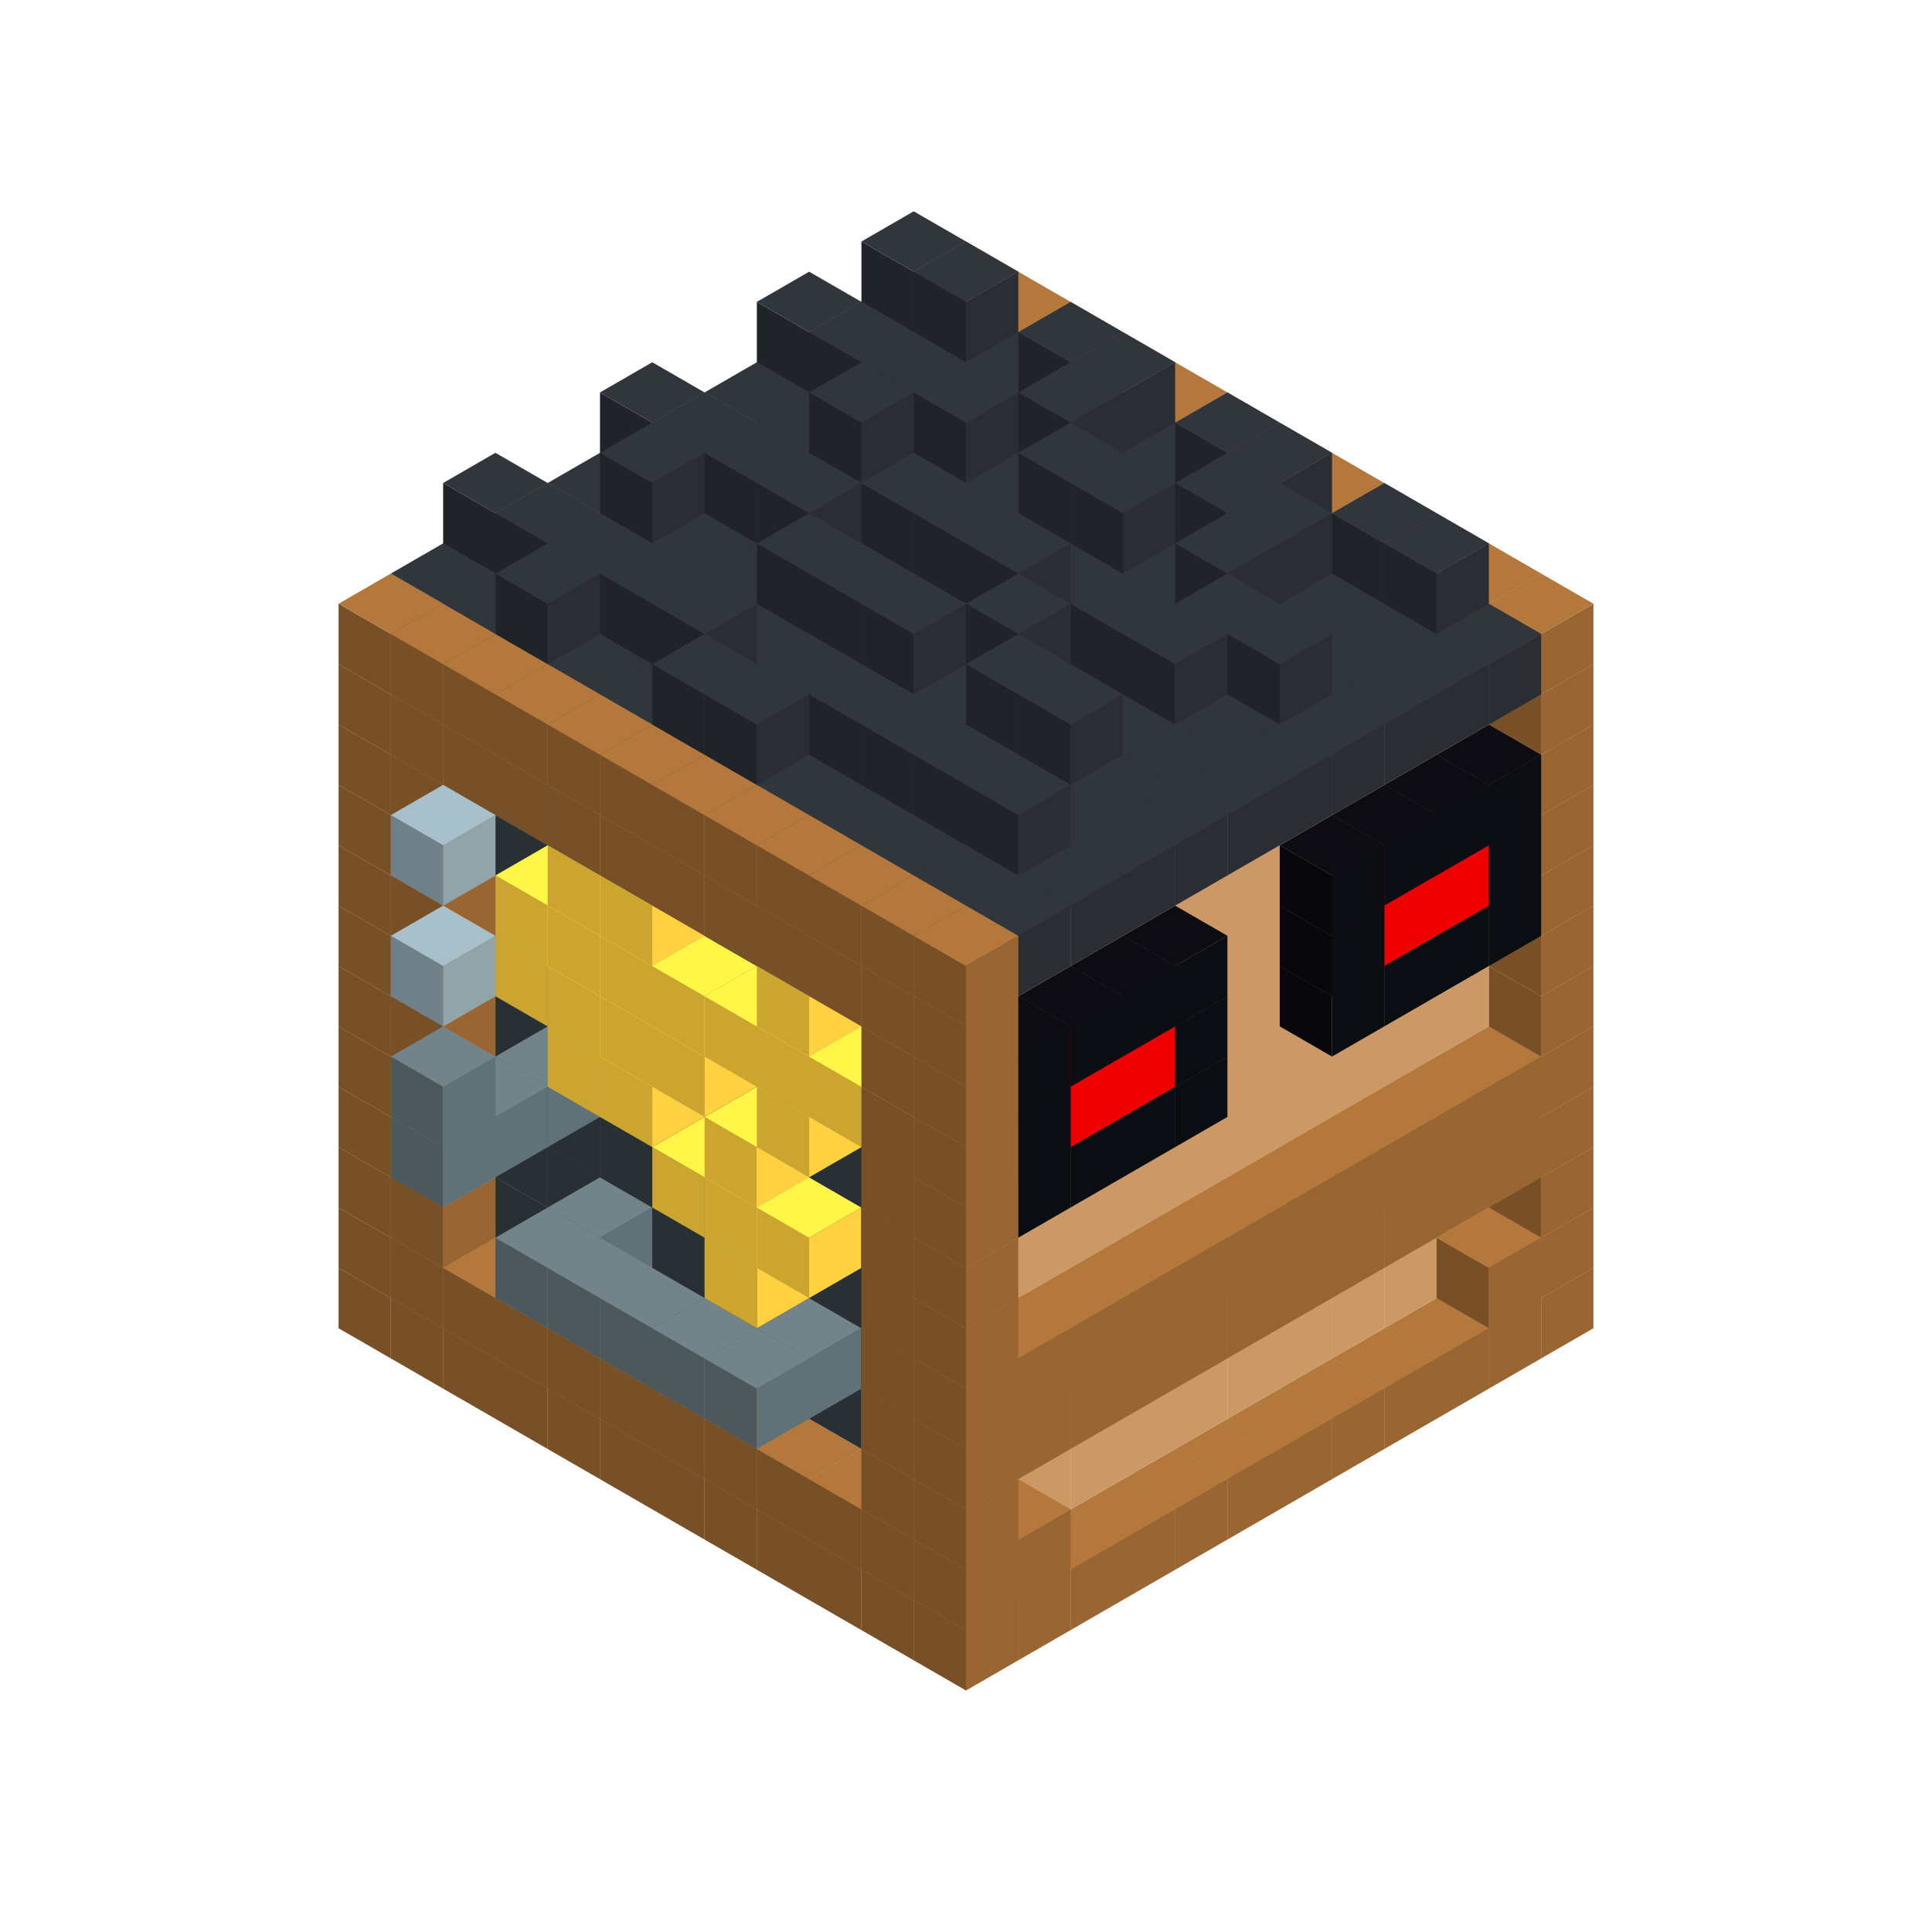 
<svg width='600' height='600' viewBox='4436371 5550000 3200000 3200000' xmlns='http://www.w3.org/2000/svg' xmlns:xlink='http://www.w3.org/1999/xlink'>
<use xlink:href='#v-0x0000002f-1' transform='translate(983738,3600000)'/>
<use xlink:href='#v-0x0000002f-1' transform='translate(1070341,3650000)'/>
<use xlink:href='#v-0x0000002f-1' transform='translate(1156944,3700000)'/>
<use xlink:href='#v-0x0000002f-1' transform='translate(1243547,3750000)'/>
<use xlink:href='#v-0x0000002f-1' transform='translate(1330150,3800000)'/>
<use xlink:href='#v-0x0000002f-1' transform='translate(1416753,3850000)'/>
<use xlink:href='#v-0x0000002f-1' transform='translate(1503356,3900000)'/>
<use xlink:href='#v-0x0000002f-1' transform='translate(1589959,3950000)'/>
<use xlink:href='#v-0x0000002f-1' transform='translate(1676562,4000000)'/>
<use xlink:href='#v-0x0000002f-1' transform='translate(1763165,4050000)'/>
<use xlink:href='#v-0x0000002f-1' transform='translate(1849768,4100000)'/>
<use xlink:href='#v-0x0000002f-1' transform='translate(2889004,3600000)'/>
<use xlink:href='#v-0x0000002f-1' transform='translate(2802401,3650000)'/>
<use xlink:href='#v-0x0000002f-1' transform='translate(2715798,3700000)'/>
<use xlink:href='#v-0x0000002f-1' transform='translate(2629195,3750000)'/>
<use xlink:href='#v-0x0000002f-1' transform='translate(2542592,3800000)'/>
<use xlink:href='#v-0x0000002f-1' transform='translate(2455989,3850000)'/>
<use xlink:href='#v-0x0000002f-1' transform='translate(2369386,3900000)'/>
<use xlink:href='#v-0x0000002f-1' transform='translate(2282783,3950000)'/>
<use xlink:href='#v-0x0000002f-1' transform='translate(2196180,4000000)'/>
<use xlink:href='#v-0x0000002f-1' transform='translate(2109577,4050000)'/>
<use xlink:href='#v-0x0000002f-1' transform='translate(2022974,4100000)'/>
<use xlink:href='#v-0x0000002f-1' transform='translate(1936371,4150000)'/>
<use xlink:href='#v-0x0000002f-1' transform='translate(983738,3500000)'/>
<use xlink:href='#v-0x0000002f-1' transform='translate(1070341,3550000)'/>
<use xlink:href='#v-0x0000002f-1' transform='translate(1156944,3600000)'/>
<use xlink:href='#v-0x0000002f-1' transform='translate(1243547,3650000)'/>
<use xlink:href='#v-0x0000002f-1' transform='translate(1330150,3700000)'/>
<use xlink:href='#v-0x0000002f-1' transform='translate(1416753,3750000)'/>
<use xlink:href='#v-0x0000002f-1' transform='translate(1503356,3800000)'/>
<use xlink:href='#v-0x0000002f-1' transform='translate(1589959,3850000)'/>
<use xlink:href='#v-0x0000002f-1' transform='translate(1676562,3900000)'/>
<use xlink:href='#v-0x0000002f-1' transform='translate(1763165,3950000)'/>
<use xlink:href='#v-0x0000002f-2' transform='translate(2715798,3500000)'/>
<use xlink:href='#v-0x0000002f-2' transform='translate(2629195,3550000)'/>
<use xlink:href='#v-0x0000002f-2' transform='translate(2542592,3600000)'/>
<use xlink:href='#v-0x0000002f-2' transform='translate(2455989,3650000)'/>
<use xlink:href='#v-0x0000002f-2' transform='translate(2369386,3700000)'/>
<use xlink:href='#v-0x0000002f-2' transform='translate(2282783,3750000)'/>
<use xlink:href='#v-0x0000002f-2' transform='translate(2196180,3800000)'/>
<use xlink:href='#v-0x0000002f-2' transform='translate(2109577,3850000)'/>
<use xlink:href='#v-0x0000002f-2' transform='translate(2022974,3900000)'/>
<use xlink:href='#v-0x0000002f-2' transform='translate(1936371,3950000)'/>
<use xlink:href='#v-0x0000002f-1' transform='translate(1849768,4000000)'/>
<use xlink:href='#v-0x0000002f-1' transform='translate(2889004,3500000)'/>
<use xlink:href='#v-0x0000002f-1' transform='translate(2802401,3550000)'/>
<use xlink:href='#v-0x0000002f-1' transform='translate(2022974,4000000)'/>
<use xlink:href='#v-0x0000002f-1' transform='translate(1936371,4050000)'/>
<use xlink:href='#v-0x0000002f-1' transform='translate(983738,3400000)'/>
<use xlink:href='#v-0x0000002f-1' transform='translate(1070341,3450000)'/>
<use xlink:href='#v-0x0000002f-5' transform='translate(1243547,3450000)'/>
<use xlink:href='#v-0x0000002f-5' transform='translate(1330150,3500000)'/>
<use xlink:href='#v-0x0000002f-5' transform='translate(1416753,3550000)'/>
<use xlink:href='#v-0x0000002f-5' transform='translate(1503356,3600000)'/>
<use xlink:href='#v-0x0000002f-5' transform='translate(1589959,3650000)'/>
<use xlink:href='#v-0x0000002f-5' transform='translate(1676562,3700000)'/>
<use xlink:href='#v-0x0000002f-5' transform='translate(1763165,3750000)'/>
<use xlink:href='#v-0x0000002f-5' transform='translate(1849768,3800000)'/>
<use xlink:href='#v-0x0000002f-2' transform='translate(2715798,3400000)'/>
<use xlink:href='#v-0x0000002f-2' transform='translate(2629195,3450000)'/>
<use xlink:href='#v-0x0000002f-2' transform='translate(2542592,3500000)'/>
<use xlink:href='#v-0x0000002f-2' transform='translate(2455989,3550000)'/>
<use xlink:href='#v-0x0000002f-2' transform='translate(2369386,3600000)'/>
<use xlink:href='#v-0x0000002f-2' transform='translate(2282783,3650000)'/>
<use xlink:href='#v-0x0000002f-2' transform='translate(2196180,3700000)'/>
<use xlink:href='#v-0x0000002f-2' transform='translate(2109577,3750000)'/>
<use xlink:href='#v-0x0000002f-2' transform='translate(2022974,3800000)'/>
<use xlink:href='#v-0x0000002f-2' transform='translate(1936371,3850000)'/>
<use xlink:href='#v-0x0000002f-1' transform='translate(1849768,3900000)'/>
<use xlink:href='#v-0x0000002f-1' transform='translate(2889004,3400000)'/>
<use xlink:href='#v-0x0000002f-1' transform='translate(1936371,3950000)'/>
<use xlink:href='#v-0x0000002f-1' transform='translate(983738,3300000)'/>
<use xlink:href='#v-0x0000002f-1' transform='translate(1070341,3350000)'/>
<use xlink:href='#v-0x0000002f-5' transform='translate(1243547,3350000)'/>
<use xlink:href='#v-0x0000002f-5' transform='translate(1330150,3400000)'/>
<use xlink:href='#v-0x0000002f-5' transform='translate(1416753,3450000)'/>
<use xlink:href='#v-0x0000002f-6' transform='translate(1330150,3500000)'/>
<use xlink:href='#v-0x0000002f-6' transform='translate(1243547,3550000)'/>
<use xlink:href='#v-0x0000002f-5' transform='translate(1503356,3500000)'/>
<use xlink:href='#v-0x0000002f-6' transform='translate(1330150,3600000)'/>
<use xlink:href='#v-0x0000002f-5' transform='translate(1589959,3550000)'/>
<use xlink:href='#v-0x0000002f-6' transform='translate(1416753,3650000)'/>
<use xlink:href='#v-0x0000002f-5' transform='translate(1676562,3600000)'/>
<use xlink:href='#v-0x0000002f-6' transform='translate(1503356,3700000)'/>
<use xlink:href='#v-0x0000002f-5' transform='translate(1763165,3650000)'/>
<use xlink:href='#v-0x0000002f-6' transform='translate(1676562,3700000)'/>
<use xlink:href='#v-0x0000002f-6' transform='translate(1589959,3750000)'/>
<use xlink:href='#v-0x0000002f-5' transform='translate(1849768,3700000)'/>
<use xlink:href='#v-0x0000002f-2' transform='translate(2715798,3300000)'/>
<use xlink:href='#v-0x0000002f-2' transform='translate(2629195,3350000)'/>
<use xlink:href='#v-0x0000002f-2' transform='translate(2542592,3400000)'/>
<use xlink:href='#v-0x0000002f-2' transform='translate(2455989,3450000)'/>
<use xlink:href='#v-0x0000002f-2' transform='translate(2369386,3500000)'/>
<use xlink:href='#v-0x0000002f-2' transform='translate(2282783,3550000)'/>
<use xlink:href='#v-0x0000002f-2' transform='translate(2196180,3600000)'/>
<use xlink:href='#v-0x0000002f-2' transform='translate(2109577,3650000)'/>
<use xlink:href='#v-0x0000002f-2' transform='translate(2022974,3700000)'/>
<use xlink:href='#v-0x0000002f-2' transform='translate(1936371,3750000)'/>
<use xlink:href='#v-0x0000002f-1' transform='translate(1849768,3800000)'/>
<use xlink:href='#v-0x0000002f-1' transform='translate(2889004,3300000)'/>
<use xlink:href='#v-0x0000002f-1' transform='translate(2802401,3350000)'/>
<use xlink:href='#v-0x0000002f-1' transform='translate(2715798,3400000)'/>
<use xlink:href='#v-0x0000002f-1' transform='translate(2629195,3450000)'/>
<use xlink:href='#v-0x0000002f-1' transform='translate(2542592,3500000)'/>
<use xlink:href='#v-0x0000002f-1' transform='translate(2455989,3550000)'/>
<use xlink:href='#v-0x0000002f-1' transform='translate(2369386,3600000)'/>
<use xlink:href='#v-0x0000002f-1' transform='translate(2282783,3650000)'/>
<use xlink:href='#v-0x0000002f-1' transform='translate(2196180,3700000)'/>
<use xlink:href='#v-0x0000002f-1' transform='translate(2109577,3750000)'/>
<use xlink:href='#v-0x0000002f-1' transform='translate(2022974,3800000)'/>
<use xlink:href='#v-0x0000002f-1' transform='translate(1936371,3850000)'/>
<use xlink:href='#v-0x0000002f-1' transform='translate(983738,3200000)'/>
<use xlink:href='#v-0x0000002f-1' transform='translate(1070341,3250000)'/>
<use xlink:href='#v-0x0000002f-5' transform='translate(1243547,3250000)'/>
<use xlink:href='#v-0x0000002f-5' transform='translate(1330150,3300000)'/>
<use xlink:href='#v-0x0000002f-5' transform='translate(1416753,3350000)'/>
<use xlink:href='#v-0x0000002f-5' transform='translate(1503356,3400000)'/>
<use xlink:href='#v-0x0000002f-5' transform='translate(1589959,3450000)'/>
<use xlink:href='#v-0x0000002f-5' transform='translate(1676562,3500000)'/>
<use xlink:href='#v-0x0000002f-4' transform='translate(1589959,3550000)'/>
<use xlink:href='#v-0x0000002f-5' transform='translate(1763165,3550000)'/>
<use xlink:href='#v-0x0000002f-5' transform='translate(1849768,3600000)'/>
<use xlink:href='#v-0x0000002f-2' transform='translate(2715798,3200000)'/>
<use xlink:href='#v-0x0000002f-2' transform='translate(2629195,3250000)'/>
<use xlink:href='#v-0x0000002f-2' transform='translate(2542592,3300000)'/>
<use xlink:href='#v-0x0000002f-2' transform='translate(2455989,3350000)'/>
<use xlink:href='#v-0x0000002f-2' transform='translate(2369386,3400000)'/>
<use xlink:href='#v-0x0000002f-2' transform='translate(2282783,3450000)'/>
<use xlink:href='#v-0x0000002f-2' transform='translate(2196180,3500000)'/>
<use xlink:href='#v-0x0000002f-2' transform='translate(2109577,3550000)'/>
<use xlink:href='#v-0x0000002f-2' transform='translate(2022974,3600000)'/>
<use xlink:href='#v-0x0000002f-2' transform='translate(1936371,3650000)'/>
<use xlink:href='#v-0x0000002f-1' transform='translate(1849768,3700000)'/>
<use xlink:href='#v-0x0000002f-1' transform='translate(2889004,3200000)'/>
<use xlink:href='#v-0x0000002f-1' transform='translate(2802401,3250000)'/>
<use xlink:href='#v-0x0000002f-1' transform='translate(2715798,3300000)'/>
<use xlink:href='#v-0x0000002f-1' transform='translate(2629195,3350000)'/>
<use xlink:href='#v-0x0000002f-1' transform='translate(2542592,3400000)'/>
<use xlink:href='#v-0x0000002f-1' transform='translate(2455989,3450000)'/>
<use xlink:href='#v-0x0000002f-1' transform='translate(2369386,3500000)'/>
<use xlink:href='#v-0x0000002f-1' transform='translate(2282783,3550000)'/>
<use xlink:href='#v-0x0000002f-1' transform='translate(2196180,3600000)'/>
<use xlink:href='#v-0x0000002f-1' transform='translate(2109577,3650000)'/>
<use xlink:href='#v-0x0000002f-1' transform='translate(2022974,3700000)'/>
<use xlink:href='#v-0x0000002f-1' transform='translate(1936371,3750000)'/>
<use xlink:href='#v-0x0000002f-1' transform='translate(983738,3100000)'/>
<use xlink:href='#v-0x0000002f-1' transform='translate(1070341,3150000)'/>
<use xlink:href='#v-0x0000002f-5' transform='translate(1243547,3150000)'/>
<use xlink:href='#v-0x0000002f-5' transform='translate(1330150,3200000)'/>
<use xlink:href='#v-0x0000002f-6' transform='translate(1243547,3250000)'/>
<use xlink:href='#v-0x0000002f-6' transform='translate(1156944,3300000)'/>
<use xlink:href='#v-0x0000002f-6' transform='translate(1070341,3350000)'/>
<use xlink:href='#v-0x0000002f-5' transform='translate(1416753,3250000)'/>
<use xlink:href='#v-0x0000002f-5' transform='translate(1503356,3300000)'/>
<use xlink:href='#v-0x0000002f-5' transform='translate(1589959,3350000)'/>
<use xlink:href='#v-0x0000002f-4' transform='translate(1503356,3400000)'/>
<use xlink:href='#v-0x0000002f-5' transform='translate(1676562,3400000)'/>
<use xlink:href='#v-0x0000002f-4' transform='translate(1589959,3450000)'/>
<use xlink:href='#v-0x0000002f-5' transform='translate(1763165,3450000)'/>
<use xlink:href='#v-0x0000002f-4' transform='translate(1676562,3500000)'/>
<use xlink:href='#v-0x0000002f-5' transform='translate(1849768,3500000)'/>
<use xlink:href='#v-0x0000002f-2' transform='translate(2715798,3100000)'/>
<use xlink:href='#v-0x0000002f-2' transform='translate(2629195,3150000)'/>
<use xlink:href='#v-0x0000002f-2' transform='translate(2542592,3200000)'/>
<use xlink:href='#v-0x0000002f-2' transform='translate(2455989,3250000)'/>
<use xlink:href='#v-0x0000002f-2' transform='translate(2369386,3300000)'/>
<use xlink:href='#v-0x0000002f-2' transform='translate(2282783,3350000)'/>
<use xlink:href='#v-0x0000002f-2' transform='translate(2196180,3400000)'/>
<use xlink:href='#v-0x0000002f-2' transform='translate(2109577,3450000)'/>
<use xlink:href='#v-0x0000002f-2' transform='translate(2022974,3500000)'/>
<use xlink:href='#v-0x0000002f-2' transform='translate(1936371,3550000)'/>
<use xlink:href='#v-0x0000002f-1' transform='translate(1849768,3600000)'/>
<use xlink:href='#v-0x0000002f-1' transform='translate(2889004,3100000)'/>
<use xlink:href='#v-0x0000002f-1' transform='translate(1936371,3650000)'/>
<use xlink:href='#v-0x0000002f-1' transform='translate(983738,3000000)'/>
<use xlink:href='#v-0x0000002f-1' transform='translate(1070341,3050000)'/>
<use xlink:href='#v-0x0000002f-5' transform='translate(1243547,3050000)'/>
<use xlink:href='#v-0x0000002f-5' transform='translate(1330150,3100000)'/>
<use xlink:href='#v-0x0000002f-6' transform='translate(1070341,3250000)'/>
<use xlink:href='#v-0x0000002f-5' transform='translate(1416753,3150000)'/>
<use xlink:href='#v-0x0000002f-4' transform='translate(1330150,3200000)'/>
<use xlink:href='#v-0x0000002f-5' transform='translate(1503356,3200000)'/>
<use xlink:href='#v-0x0000002f-4' transform='translate(1416753,3250000)'/>
<use xlink:href='#v-0x0000002f-5' transform='translate(1589959,3250000)'/>
<use xlink:href='#v-0x0000002f-5' transform='translate(1676562,3300000)'/>
<use xlink:href='#v-0x0000002f-4' transform='translate(1589959,3350000)'/>
<use xlink:href='#v-0x0000002f-5' transform='translate(1763165,3350000)'/>
<use xlink:href='#v-0x0000002f-5' transform='translate(1849768,3400000)'/>
<use xlink:href='#v-0x0000002f-2' transform='translate(2715798,3000000)'/>
<use xlink:href='#v-0x0000002f-2' transform='translate(2629195,3050000)'/>
<use xlink:href='#v-0x0000002f-2' transform='translate(2542592,3100000)'/>
<use xlink:href='#v-0x0000002f-2' transform='translate(2455989,3150000)'/>
<use xlink:href='#v-0x0000002f-2' transform='translate(2369386,3200000)'/>
<use xlink:href='#v-0x0000002f-2' transform='translate(2282783,3250000)'/>
<use xlink:href='#v-0x0000002f-2' transform='translate(2196180,3300000)'/>
<use xlink:href='#v-0x0000002f-2' transform='translate(2109577,3350000)'/>
<use xlink:href='#v-0x0000002f-2' transform='translate(2022974,3400000)'/>
<use xlink:href='#v-0x0000002f-2' transform='translate(1936371,3450000)'/>
<use xlink:href='#v-0x0000002f-1' transform='translate(1849768,3500000)'/>
<use xlink:href='#v-0x0000002f-1' transform='translate(2889004,3000000)'/>
<use xlink:href='#v-0x0000002f-1' transform='translate(1936371,3550000)'/>
<use xlink:href='#v-0x0000002f-1' transform='translate(983738,2900000)'/>
<use xlink:href='#v-0x0000002f-1' transform='translate(1070341,2950000)'/>
<use xlink:href='#v-0x0000002f-5' transform='translate(1243547,2950000)'/>
<use xlink:href='#v-0x0000002f-5' transform='translate(1330150,3000000)'/>
<use xlink:href='#v-0x0000002f-4' transform='translate(1243547,3050000)'/>
<use xlink:href='#v-0x0000002f-5' transform='translate(1416753,3050000)'/>
<use xlink:href='#v-0x0000002f-4' transform='translate(1330150,3100000)'/>
<use xlink:href='#v-0x0000002f-5' transform='translate(1503356,3100000)'/>
<use xlink:href='#v-0x0000002f-4' transform='translate(1416753,3150000)'/>
<use xlink:href='#v-0x0000002f-5' transform='translate(1589959,3150000)'/>
<use xlink:href='#v-0x0000002f-4' transform='translate(1503356,3200000)'/>
<use xlink:href='#v-0x0000002f-5' transform='translate(1676562,3200000)'/>
<use xlink:href='#v-0x0000002f-5' transform='translate(1763165,3250000)'/>
<use xlink:href='#v-0x0000002f-4' transform='translate(1676562,3300000)'/>
<use xlink:href='#v-0x0000002f-5' transform='translate(1849768,3300000)'/>
<use xlink:href='#v-0x0000002f-2' transform='translate(2715798,2900000)'/>
<use xlink:href='#v-0x0000002f-2' transform='translate(2629195,2950000)'/>
<use xlink:href='#v-0x0000002f-2' transform='translate(2542592,3000000)'/>
<use xlink:href='#v-0x0000002f-2' transform='translate(2455989,3050000)'/>
<use xlink:href='#v-0x0000002f-2' transform='translate(2369386,3100000)'/>
<use xlink:href='#v-0x0000002f-2' transform='translate(2282783,3150000)'/>
<use xlink:href='#v-0x0000002f-2' transform='translate(2196180,3200000)'/>
<use xlink:href='#v-0x0000002f-2' transform='translate(2109577,3250000)'/>
<use xlink:href='#v-0x0000002f-2' transform='translate(2022974,3300000)'/>
<use xlink:href='#v-0x0000002f-2' transform='translate(1936371,3350000)'/>
<use xlink:href='#v-0x0000002f-1' transform='translate(1849768,3400000)'/>
<use xlink:href='#v-0x0000002f-1' transform='translate(2889004,2900000)'/>
<use xlink:href='#v-0x0000002f-8' transform='translate(2802401,2950000)'/>
<use xlink:href='#v-0x0000002f-8' transform='translate(2715798,3000000)'/>
<use xlink:href='#v-0x0000002f-8' transform='translate(2629195,3050000)'/>
<use xlink:href='#v-0x0000002f-8' transform='translate(2542592,3100000)'/>
<use xlink:href='#v-0x0000002f-8' transform='translate(2282783,3250000)'/>
<use xlink:href='#v-0x0000002f-8' transform='translate(2196180,3300000)'/>
<use xlink:href='#v-0x0000002f-8' transform='translate(2109577,3350000)'/>
<use xlink:href='#v-0x0000002f-8' transform='translate(2022974,3400000)'/>
<use xlink:href='#v-0x0000002f-1' transform='translate(1936371,3450000)'/>
<use xlink:href='#v-0x0000002f-1' transform='translate(983738,2800000)'/>
<use xlink:href='#v-0x0000002f-1' transform='translate(1070341,2850000)'/>
<use xlink:href='#v-0x0000002f-5' transform='translate(1243547,2850000)'/>
<use xlink:href='#v-0x0000002f-5' transform='translate(1330150,2900000)'/>
<use xlink:href='#v-0x0000002f-4' transform='translate(1243547,2950000)'/>
<use xlink:href='#v-0x0000002f-7' transform='translate(1070341,3050000)'/>
<use xlink:href='#v-0x0000002f-5' transform='translate(1416753,2950000)'/>
<use xlink:href='#v-0x0000002f-4' transform='translate(1330150,3000000)'/>
<use xlink:href='#v-0x0000002f-5' transform='translate(1503356,3000000)'/>
<use xlink:href='#v-0x0000002f-4' transform='translate(1416753,3050000)'/>
<use xlink:href='#v-0x0000002f-5' transform='translate(1589959,3050000)'/>
<use xlink:href='#v-0x0000002f-4' transform='translate(1503356,3100000)'/>
<use xlink:href='#v-0x0000002f-5' transform='translate(1676562,3100000)'/>
<use xlink:href='#v-0x0000002f-4' transform='translate(1589959,3150000)'/>
<use xlink:href='#v-0x0000002f-5' transform='translate(1763165,3150000)'/>
<use xlink:href='#v-0x0000002f-4' transform='translate(1676562,3200000)'/>
<use xlink:href='#v-0x0000002f-5' transform='translate(1849768,3200000)'/>
<use xlink:href='#v-0x0000002f-4' transform='translate(1763165,3250000)'/>
<use xlink:href='#v-0x0000002f-2' transform='translate(2715798,2800000)'/>
<use xlink:href='#v-0x0000002f-2' transform='translate(2629195,2850000)'/>
<use xlink:href='#v-0x0000002f-2' transform='translate(2542592,2900000)'/>
<use xlink:href='#v-0x0000002f-2' transform='translate(2455989,2950000)'/>
<use xlink:href='#v-0x0000002f-2' transform='translate(2369386,3000000)'/>
<use xlink:href='#v-0x0000002f-2' transform='translate(2282783,3050000)'/>
<use xlink:href='#v-0x0000002f-2' transform='translate(2196180,3100000)'/>
<use xlink:href='#v-0x0000002f-2' transform='translate(2109577,3150000)'/>
<use xlink:href='#v-0x0000002f-2' transform='translate(2022974,3200000)'/>
<use xlink:href='#v-0x0000002f-2' transform='translate(1936371,3250000)'/>
<use xlink:href='#v-0x0000002f-1' transform='translate(1849768,3300000)'/>
<use xlink:href='#v-0x0000002f-1' transform='translate(2889004,2800000)'/>
<use xlink:href='#v-0x0000002f-8' transform='translate(2802401,2850000)'/>
<use xlink:href='#v-0x0000002f-9' transform='translate(2715798,2900000)'/>
<use xlink:href='#v-0x0000002f-9' transform='translate(2629195,2950000)'/>
<use xlink:href='#v-0x0000002f-8' transform='translate(2542592,3000000)'/>
<use xlink:href='#v-0x0000002f-8' transform='translate(2282783,3150000)'/>
<use xlink:href='#v-0x0000002f-9' transform='translate(2196180,3200000)'/>
<use xlink:href='#v-0x0000002f-9' transform='translate(2109577,3250000)'/>
<use xlink:href='#v-0x0000002f-8' transform='translate(2022974,3300000)'/>
<use xlink:href='#v-0x0000002f-1' transform='translate(1936371,3350000)'/>
<use xlink:href='#v-0x0000002f-1' transform='translate(983738,2700000)'/>
<use xlink:href='#v-0x0000002f-1' transform='translate(1070341,2750000)'/>
<use xlink:href='#v-0x0000002f-5' transform='translate(1243547,2750000)'/>
<use xlink:href='#v-0x0000002f-5' transform='translate(1330150,2800000)'/>
<use xlink:href='#v-0x0000002f-5' transform='translate(1416753,2850000)'/>
<use xlink:href='#v-0x0000002f-4' transform='translate(1330150,2900000)'/>
<use xlink:href='#v-0x0000002f-5' transform='translate(1503356,2900000)'/>
<use xlink:href='#v-0x0000002f-4' transform='translate(1416753,2950000)'/>
<use xlink:href='#v-0x0000002f-5' transform='translate(1589959,2950000)'/>
<use xlink:href='#v-0x0000002f-5' transform='translate(1676562,3000000)'/>
<use xlink:href='#v-0x0000002f-5' transform='translate(1763165,3050000)'/>
<use xlink:href='#v-0x0000002f-4' transform='translate(1676562,3100000)'/>
<use xlink:href='#v-0x0000002f-5' transform='translate(1849768,3100000)'/>
<use xlink:href='#v-0x0000002f-2' transform='translate(2715798,2700000)'/>
<use xlink:href='#v-0x0000002f-2' transform='translate(2629195,2750000)'/>
<use xlink:href='#v-0x0000002f-2' transform='translate(2542592,2800000)'/>
<use xlink:href='#v-0x0000002f-2' transform='translate(2455989,2850000)'/>
<use xlink:href='#v-0x0000002f-2' transform='translate(2369386,2900000)'/>
<use xlink:href='#v-0x0000002f-2' transform='translate(2282783,2950000)'/>
<use xlink:href='#v-0x0000002f-2' transform='translate(2196180,3000000)'/>
<use xlink:href='#v-0x0000002f-2' transform='translate(2109577,3050000)'/>
<use xlink:href='#v-0x0000002f-2' transform='translate(2022974,3100000)'/>
<use xlink:href='#v-0x0000002f-2' transform='translate(1936371,3150000)'/>
<use xlink:href='#v-0x0000002f-1' transform='translate(1849768,3200000)'/>
<use xlink:href='#v-0x0000002f-1' transform='translate(2889004,2700000)'/>
<use xlink:href='#v-0x0000002f-8' transform='translate(2802401,2750000)'/>
<use xlink:href='#v-0x0000002f-8' transform='translate(2715798,2800000)'/>
<use xlink:href='#v-0x0000002f-8' transform='translate(2629195,2850000)'/>
<use xlink:href='#v-0x0000002f-8' transform='translate(2542592,2900000)'/>
<use xlink:href='#v-0x0000002f-8' transform='translate(2282783,3050000)'/>
<use xlink:href='#v-0x0000002f-8' transform='translate(2196180,3100000)'/>
<use xlink:href='#v-0x0000002f-8' transform='translate(2109577,3150000)'/>
<use xlink:href='#v-0x0000002f-8' transform='translate(2022974,3200000)'/>
<use xlink:href='#v-0x0000002f-1' transform='translate(1936371,3250000)'/>
<use xlink:href='#v-0x0000002f-1' transform='translate(983738,2600000)'/>
<use xlink:href='#v-0x0000002f-1' transform='translate(1070341,2650000)'/>
<use xlink:href='#v-0x0000002f-1' transform='translate(1156944,2700000)'/>
<use xlink:href='#v-0x0000002f-1' transform='translate(1243547,2750000)'/>
<use xlink:href='#v-0x0000002f-7' transform='translate(1070341,2850000)'/>
<use xlink:href='#v-0x0000002f-1' transform='translate(1330150,2800000)'/>
<use xlink:href='#v-0x0000002f-1' transform='translate(1416753,2850000)'/>
<use xlink:href='#v-0x0000002f-1' transform='translate(1503356,2900000)'/>
<use xlink:href='#v-0x0000002f-1' transform='translate(1589959,2950000)'/>
<use xlink:href='#v-0x0000002f-1' transform='translate(1676562,3000000)'/>
<use xlink:href='#v-0x0000002f-1' transform='translate(1763165,3050000)'/>
<use xlink:href='#v-0x0000002f-2' transform='translate(2715798,2600000)'/>
<use xlink:href='#v-0x0000002f-2' transform='translate(2629195,2650000)'/>
<use xlink:href='#v-0x0000002f-2' transform='translate(2542592,2700000)'/>
<use xlink:href='#v-0x0000002f-2' transform='translate(2455989,2750000)'/>
<use xlink:href='#v-0x0000002f-2' transform='translate(2369386,2800000)'/>
<use xlink:href='#v-0x0000002f-2' transform='translate(2282783,2850000)'/>
<use xlink:href='#v-0x0000002f-2' transform='translate(2196180,2900000)'/>
<use xlink:href='#v-0x0000002f-2' transform='translate(2109577,2950000)'/>
<use xlink:href='#v-0x0000002f-2' transform='translate(2022974,3000000)'/>
<use xlink:href='#v-0x0000002f-2' transform='translate(1936371,3050000)'/>
<use xlink:href='#v-0x0000002f-1' transform='translate(1849768,3100000)'/>
<use xlink:href='#v-0x0000002f-1' transform='translate(2889004,2600000)'/>
<use xlink:href='#v-0x0000002f-1' transform='translate(1936371,3150000)'/>
<use xlink:href='#v-0x0000002f-1' transform='translate(1936371,1950000)'/>
<use xlink:href='#v-0x0000002f-10' transform='translate(1849768,2000000)'/>
<use xlink:href='#v-0x0000002f-10' transform='translate(1763165,2050000)'/>
<use xlink:href='#v-0x0000002f-10' transform='translate(1676562,2100000)'/>
<use xlink:href='#v-0x0000002f-10' transform='translate(1589959,2150000)'/>
<use xlink:href='#v-0x0000002f-10' transform='translate(1503356,2200000)'/>
<use xlink:href='#v-0x0000002f-10' transform='translate(1416753,2250000)'/>
<use xlink:href='#v-0x0000002f-10' transform='translate(1330150,2300000)'/>
<use xlink:href='#v-0x0000002f-10' transform='translate(1243547,2350000)'/>
<use xlink:href='#v-0x0000002f-10' transform='translate(1156944,2400000)'/>
<use xlink:href='#v-0x0000002f-10' transform='translate(1070341,2450000)'/>
<use xlink:href='#v-0x0000002f-1' transform='translate(983738,2500000)'/>
<use xlink:href='#v-0x0000002f-1' transform='translate(2022974,2000000)'/>
<use xlink:href='#v-0x0000002f-10' transform='translate(1936371,2050000)'/>
<use xlink:href='#v-0x0000002f-10' transform='translate(1849768,2100000)'/>
<use xlink:href='#v-0x0000002f-10' transform='translate(1763165,2150000)'/>
<use xlink:href='#v-0x0000002f-10' transform='translate(1676562,2200000)'/>
<use xlink:href='#v-0x0000002f-10' transform='translate(1589959,2250000)'/>
<use xlink:href='#v-0x0000002f-10' transform='translate(1503356,2300000)'/>
<use xlink:href='#v-0x0000002f-10' transform='translate(1416753,2350000)'/>
<use xlink:href='#v-0x0000002f-10' transform='translate(1330150,2400000)'/>
<use xlink:href='#v-0x0000002f-10' transform='translate(1243547,2450000)'/>
<use xlink:href='#v-0x0000002f-10' transform='translate(1156944,2500000)'/>
<use xlink:href='#v-0x0000002f-1' transform='translate(1070341,2550000)'/>
<use xlink:href='#v-0x0000002f-1' transform='translate(2109577,2050000)'/>
<use xlink:href='#v-0x0000002f-10' transform='translate(2022974,2100000)'/>
<use xlink:href='#v-0x0000002f-10' transform='translate(1936371,2150000)'/>
<use xlink:href='#v-0x0000002f-10' transform='translate(1849768,2200000)'/>
<use xlink:href='#v-0x0000002f-10' transform='translate(1763165,2250000)'/>
<use xlink:href='#v-0x0000002f-10' transform='translate(1676562,2300000)'/>
<use xlink:href='#v-0x0000002f-10' transform='translate(1589959,2350000)'/>
<use xlink:href='#v-0x0000002f-10' transform='translate(1503356,2400000)'/>
<use xlink:href='#v-0x0000002f-10' transform='translate(1416753,2450000)'/>
<use xlink:href='#v-0x0000002f-10' transform='translate(1330150,2500000)'/>
<use xlink:href='#v-0x0000002f-10' transform='translate(1243547,2550000)'/>
<use xlink:href='#v-0x0000002f-1' transform='translate(1156944,2600000)'/>
<use xlink:href='#v-0x0000002f-1' transform='translate(2196180,2100000)'/>
<use xlink:href='#v-0x0000002f-10' transform='translate(2109577,2150000)'/>
<use xlink:href='#v-0x0000002f-10' transform='translate(2022974,2200000)'/>
<use xlink:href='#v-0x0000002f-10' transform='translate(1936371,2250000)'/>
<use xlink:href='#v-0x0000002f-10' transform='translate(1849768,2300000)'/>
<use xlink:href='#v-0x0000002f-10' transform='translate(1763165,2350000)'/>
<use xlink:href='#v-0x0000002f-10' transform='translate(1676562,2400000)'/>
<use xlink:href='#v-0x0000002f-10' transform='translate(1589959,2450000)'/>
<use xlink:href='#v-0x0000002f-10' transform='translate(1503356,2500000)'/>
<use xlink:href='#v-0x0000002f-10' transform='translate(1416753,2550000)'/>
<use xlink:href='#v-0x0000002f-10' transform='translate(1330150,2600000)'/>
<use xlink:href='#v-0x0000002f-1' transform='translate(1243547,2650000)'/>
<use xlink:href='#v-0x0000002f-1' transform='translate(2282783,2150000)'/>
<use xlink:href='#v-0x0000002f-10' transform='translate(2196180,2200000)'/>
<use xlink:href='#v-0x0000002f-10' transform='translate(2109577,2250000)'/>
<use xlink:href='#v-0x0000002f-10' transform='translate(2022974,2300000)'/>
<use xlink:href='#v-0x0000002f-10' transform='translate(1936371,2350000)'/>
<use xlink:href='#v-0x0000002f-10' transform='translate(1849768,2400000)'/>
<use xlink:href='#v-0x0000002f-10' transform='translate(1763165,2450000)'/>
<use xlink:href='#v-0x0000002f-10' transform='translate(1676562,2500000)'/>
<use xlink:href='#v-0x0000002f-10' transform='translate(1589959,2550000)'/>
<use xlink:href='#v-0x0000002f-10' transform='translate(1503356,2600000)'/>
<use xlink:href='#v-0x0000002f-10' transform='translate(1416753,2650000)'/>
<use xlink:href='#v-0x0000002f-1' transform='translate(1330150,2700000)'/>
<use xlink:href='#v-0x0000002f-1' transform='translate(2369386,2200000)'/>
<use xlink:href='#v-0x0000002f-10' transform='translate(2282783,2250000)'/>
<use xlink:href='#v-0x0000002f-10' transform='translate(2196180,2300000)'/>
<use xlink:href='#v-0x0000002f-10' transform='translate(2109577,2350000)'/>
<use xlink:href='#v-0x0000002f-10' transform='translate(2022974,2400000)'/>
<use xlink:href='#v-0x0000002f-10' transform='translate(1936371,2450000)'/>
<use xlink:href='#v-0x0000002f-10' transform='translate(1849768,2500000)'/>
<use xlink:href='#v-0x0000002f-10' transform='translate(1763165,2550000)'/>
<use xlink:href='#v-0x0000002f-10' transform='translate(1676562,2600000)'/>
<use xlink:href='#v-0x0000002f-10' transform='translate(1589959,2650000)'/>
<use xlink:href='#v-0x0000002f-10' transform='translate(1503356,2700000)'/>
<use xlink:href='#v-0x0000002f-1' transform='translate(1416753,2750000)'/>
<use xlink:href='#v-0x0000002f-1' transform='translate(2455989,2250000)'/>
<use xlink:href='#v-0x0000002f-10' transform='translate(2369386,2300000)'/>
<use xlink:href='#v-0x0000002f-10' transform='translate(2282783,2350000)'/>
<use xlink:href='#v-0x0000002f-10' transform='translate(2196180,2400000)'/>
<use xlink:href='#v-0x0000002f-10' transform='translate(2109577,2450000)'/>
<use xlink:href='#v-0x0000002f-10' transform='translate(2022974,2500000)'/>
<use xlink:href='#v-0x0000002f-10' transform='translate(1936371,2550000)'/>
<use xlink:href='#v-0x0000002f-10' transform='translate(1849768,2600000)'/>
<use xlink:href='#v-0x0000002f-10' transform='translate(1763165,2650000)'/>
<use xlink:href='#v-0x0000002f-10' transform='translate(1676562,2700000)'/>
<use xlink:href='#v-0x0000002f-10' transform='translate(1589959,2750000)'/>
<use xlink:href='#v-0x0000002f-1' transform='translate(1503356,2800000)'/>
<use xlink:href='#v-0x0000002f-1' transform='translate(2542592,2300000)'/>
<use xlink:href='#v-0x0000002f-10' transform='translate(2455989,2350000)'/>
<use xlink:href='#v-0x0000002f-10' transform='translate(2369386,2400000)'/>
<use xlink:href='#v-0x0000002f-10' transform='translate(2282783,2450000)'/>
<use xlink:href='#v-0x0000002f-10' transform='translate(2196180,2500000)'/>
<use xlink:href='#v-0x0000002f-10' transform='translate(2109577,2550000)'/>
<use xlink:href='#v-0x0000002f-10' transform='translate(2022974,2600000)'/>
<use xlink:href='#v-0x0000002f-10' transform='translate(1936371,2650000)'/>
<use xlink:href='#v-0x0000002f-10' transform='translate(1849768,2700000)'/>
<use xlink:href='#v-0x0000002f-10' transform='translate(1763165,2750000)'/>
<use xlink:href='#v-0x0000002f-10' transform='translate(1676562,2800000)'/>
<use xlink:href='#v-0x0000002f-1' transform='translate(1589959,2850000)'/>
<use xlink:href='#v-0x0000002f-1' transform='translate(2629195,2350000)'/>
<use xlink:href='#v-0x0000002f-10' transform='translate(2542592,2400000)'/>
<use xlink:href='#v-0x0000002f-10' transform='translate(2455989,2450000)'/>
<use xlink:href='#v-0x0000002f-10' transform='translate(2369386,2500000)'/>
<use xlink:href='#v-0x0000002f-10' transform='translate(2282783,2550000)'/>
<use xlink:href='#v-0x0000002f-10' transform='translate(2196180,2600000)'/>
<use xlink:href='#v-0x0000002f-10' transform='translate(2109577,2650000)'/>
<use xlink:href='#v-0x0000002f-10' transform='translate(2022974,2700000)'/>
<use xlink:href='#v-0x0000002f-10' transform='translate(1936371,2750000)'/>
<use xlink:href='#v-0x0000002f-10' transform='translate(1849768,2800000)'/>
<use xlink:href='#v-0x0000002f-10' transform='translate(1763165,2850000)'/>
<use xlink:href='#v-0x0000002f-1' transform='translate(1676562,2900000)'/>
<use xlink:href='#v-0x0000002f-1' transform='translate(2715798,2400000)'/>
<use xlink:href='#v-0x0000002f-10' transform='translate(2629195,2450000)'/>
<use xlink:href='#v-0x0000002f-10' transform='translate(2542592,2500000)'/>
<use xlink:href='#v-0x0000002f-10' transform='translate(2455989,2550000)'/>
<use xlink:href='#v-0x0000002f-10' transform='translate(2369386,2600000)'/>
<use xlink:href='#v-0x0000002f-10' transform='translate(2282783,2650000)'/>
<use xlink:href='#v-0x0000002f-10' transform='translate(2196180,2700000)'/>
<use xlink:href='#v-0x0000002f-10' transform='translate(2109577,2750000)'/>
<use xlink:href='#v-0x0000002f-10' transform='translate(2022974,2800000)'/>
<use xlink:href='#v-0x0000002f-10' transform='translate(1936371,2850000)'/>
<use xlink:href='#v-0x0000002f-10' transform='translate(1849768,2900000)'/>
<use xlink:href='#v-0x0000002f-1' transform='translate(1763165,2950000)'/>
<use xlink:href='#v-0x0000002f-1' transform='translate(2802401,2450000)'/>
<use xlink:href='#v-0x0000002f-10' transform='translate(2715798,2500000)'/>
<use xlink:href='#v-0x0000002f-10' transform='translate(2629195,2550000)'/>
<use xlink:href='#v-0x0000002f-10' transform='translate(2542592,2600000)'/>
<use xlink:href='#v-0x0000002f-10' transform='translate(2455989,2650000)'/>
<use xlink:href='#v-0x0000002f-10' transform='translate(2369386,2700000)'/>
<use xlink:href='#v-0x0000002f-10' transform='translate(2282783,2750000)'/>
<use xlink:href='#v-0x0000002f-10' transform='translate(2196180,2800000)'/>
<use xlink:href='#v-0x0000002f-10' transform='translate(2109577,2850000)'/>
<use xlink:href='#v-0x0000002f-10' transform='translate(2022974,2900000)'/>
<use xlink:href='#v-0x0000002f-10' transform='translate(1936371,2950000)'/>
<use xlink:href='#v-0x0000002f-1' transform='translate(1849768,3000000)'/>
<use xlink:href='#v-0x0000002f-1' transform='translate(2889004,2500000)'/>
<use xlink:href='#v-0x0000002f-10' transform='translate(2802401,2550000)'/>
<use xlink:href='#v-0x0000002f-10' transform='translate(2715798,2600000)'/>
<use xlink:href='#v-0x0000002f-10' transform='translate(2629195,2650000)'/>
<use xlink:href='#v-0x0000002f-10' transform='translate(2542592,2700000)'/>
<use xlink:href='#v-0x0000002f-10' transform='translate(2455989,2750000)'/>
<use xlink:href='#v-0x0000002f-10' transform='translate(2369386,2800000)'/>
<use xlink:href='#v-0x0000002f-10' transform='translate(2282783,2850000)'/>
<use xlink:href='#v-0x0000002f-10' transform='translate(2196180,2900000)'/>
<use xlink:href='#v-0x0000002f-10' transform='translate(2109577,2950000)'/>
<use xlink:href='#v-0x0000002f-10' transform='translate(2022974,3000000)'/>
<use xlink:href='#v-0x0000002f-1' transform='translate(1936371,3050000)'/>
<use xlink:href='#v-0x0000002f-10' transform='translate(1849768,1900000)'/>
<use xlink:href='#v-0x0000002f-10' transform='translate(1676562,2000000)'/>
<use xlink:href='#v-0x0000002f-10' transform='translate(1416753,2150000)'/>
<use xlink:href='#v-0x0000002f-10' transform='translate(1156944,2300000)'/>
<use xlink:href='#v-0x0000002f-10' transform='translate(1936371,1950000)'/>
<use xlink:href='#v-0x0000002f-10' transform='translate(1763165,2050000)'/>
<use xlink:href='#v-0x0000002f-10' transform='translate(1503356,2200000)'/>
<use xlink:href='#v-0x0000002f-10' transform='translate(1416753,2250000)'/>
<use xlink:href='#v-0x0000002f-10' transform='translate(1243547,2350000)'/>
<use xlink:href='#v-0x0000002f-10' transform='translate(1849768,2100000)'/>
<use xlink:href='#v-0x0000002f-10' transform='translate(1763165,2150000)'/>
<use xlink:href='#v-0x0000002f-10' transform='translate(1589959,2250000)'/>
<use xlink:href='#v-0x0000002f-10' transform='translate(1330150,2400000)'/>
<use xlink:href='#v-0x0000002f-10' transform='translate(1243547,2450000)'/>
<use xlink:href='#v-0x0000002f-10' transform='translate(2109577,2050000)'/>
<use xlink:href='#v-0x0000002f-10' transform='translate(1936371,2150000)'/>
<use xlink:href='#v-0x0000002f-10' transform='translate(1676562,2300000)'/>
<use xlink:href='#v-0x0000002f-10' transform='translate(1416753,2450000)'/>
<use xlink:href='#v-0x0000002f-10' transform='translate(2196180,2100000)'/>
<use xlink:href='#v-0x0000002f-10' transform='translate(2109577,2150000)'/>
<use xlink:href='#v-0x0000002f-10' transform='translate(1849768,2300000)'/>
<use xlink:href='#v-0x0000002f-10' transform='translate(1676562,2400000)'/>
<use xlink:href='#v-0x0000002f-10' transform='translate(1503356,2500000)'/>
<use xlink:href='#v-0x0000002f-10' transform='translate(2109577,2250000)'/>
<use xlink:href='#v-0x0000002f-10' transform='translate(1936371,2350000)'/>
<use xlink:href='#v-0x0000002f-10' transform='translate(1763165,2450000)'/>
<use xlink:href='#v-0x0000002f-10' transform='translate(1503356,2600000)'/>
<use xlink:href='#v-0x0000002f-10' transform='translate(2369386,2200000)'/>
<use xlink:href='#v-0x0000002f-10' transform='translate(2196180,2300000)'/>
<use xlink:href='#v-0x0000002f-10' transform='translate(2022974,2400000)'/>
<use xlink:href='#v-0x0000002f-10' transform='translate(1849768,2500000)'/>
<use xlink:href='#v-0x0000002f-10' transform='translate(1676562,2600000)'/>
<use xlink:href='#v-0x0000002f-10' transform='translate(1589959,2650000)'/>
<use xlink:href='#v-0x0000002f-10' transform='translate(2455989,2250000)'/>
<use xlink:href='#v-0x0000002f-10' transform='translate(2369386,2300000)'/>
<use xlink:href='#v-0x0000002f-10' transform='translate(2022974,2500000)'/>
<use xlink:href='#v-0x0000002f-10' transform='translate(1763165,2650000)'/>
<use xlink:href='#v-0x0000002f-10' transform='translate(2455989,2350000)'/>
<use xlink:href='#v-0x0000002f-10' transform='translate(2369386,2400000)'/>
<use xlink:href='#v-0x0000002f-10' transform='translate(2196180,2500000)'/>
<use xlink:href='#v-0x0000002f-10' transform='translate(2022974,2600000)'/>
<use xlink:href='#v-0x0000002f-10' transform='translate(1849768,2700000)'/>
<use xlink:href='#v-0x0000002f-10' transform='translate(2629195,2350000)'/>
<use xlink:href='#v-0x0000002f-10' transform='translate(2369386,2500000)'/>
<use xlink:href='#v-0x0000002f-10' transform='translate(2282783,2550000)'/>
<use xlink:href='#v-0x0000002f-10' transform='translate(2109577,2650000)'/>
<use xlink:href='#v-0x0000002f-10' transform='translate(1936371,2750000)'/>
<use xlink:href='#v-0x0000002f-10' transform='translate(2715798,2400000)'/>
<use xlink:href='#v-0x0000002f-10' transform='translate(2455989,2550000)'/>
<use xlink:href='#v-0x0000002f-10' transform='translate(2022974,2800000)'/>
<defs>
<g id='v-0x0000002f-1'>
<polygon points='4100000,4100000 4100000,4200000 4013397,4150000 4013397,4050000' fill='#785028'/>
<polygon points='4100000,4100000 4100000,4200000 4186602,4150000 4186602,4050000' fill='#996633'/>
<polygon points='4100000,4100000 4013397,4050000 4100000,4000000 4186602,4050000' fill='#b4783c'/>
</g>
<g id='v-0x0000002f-2'>
<polygon points='4100000,4100000 4100000,4200000 4013397,4150000 4013397,4050000' fill='#a07850'/>
<polygon points='4100000,4100000 4100000,4200000 4186602,4150000 4186602,4050000' fill='#cc9966'/>
<polygon points='4100000,4100000 4013397,4050000 4100000,4000000 4186602,4050000' fill='#f0b478'/>
</g>
<g id='v-0x0000002f-3'>
<polygon points='4100000,4100000 4100000,4200000 4013397,4150000 4013397,4050000' fill='#4ca4cc'/>
<polygon points='4100000,4100000 4100000,4200000 4186602,4150000 4186602,4050000' fill='#60d0ff'/>
<polygon points='4100000,4100000 4013397,4050000 4100000,4000000 4186602,4050000' fill='#72f6ff'/>
</g>
<g id='v-0x0000002f-4'>
<polygon points='4100000,4100000 4100000,4200000 4013397,4150000 4013397,4050000' fill='#cca430'/>
<polygon points='4100000,4100000 4100000,4200000 4186602,4150000 4186602,4050000' fill='#ffd040'/>
<polygon points='4100000,4100000 4013397,4050000 4100000,4000000 4186602,4050000' fill='#fff648'/>
</g>
<g id='v-0x0000002f-5'>
<polygon points='4100000,4100000 4100000,4200000 4013397,4150000 4013397,4050000' fill='#283034'/>
<polygon points='4100000,4100000 4100000,4200000 4186602,4150000 4186602,4050000' fill='#334044'/>
<polygon points='4100000,4100000 4013397,4050000 4100000,4000000 4186602,4050000' fill='#3c484e'/>
</g>
<g id='v-0x0000002f-6'>
<polygon points='4100000,4100000 4100000,4200000 4013397,4150000 4013397,4050000' fill='#4c585c'/>
<polygon points='4100000,4100000 4100000,4200000 4186602,4150000 4186602,4050000' fill='#607277'/>
<polygon points='4100000,4100000 4013397,4050000 4100000,4000000 4186602,4050000' fill='#72848a'/>
</g>
<g id='v-0x0000002f-7'>
<polygon points='4100000,4100000 4100000,4200000 4013397,4150000 4013397,4050000' fill='#708088'/>
<polygon points='4100000,4100000 4100000,4200000 4186602,4150000 4186602,4050000' fill='#90a4aa'/>
<polygon points='4100000,4100000 4013397,4050000 4100000,4000000 4186602,4050000' fill='#a8c0cc'/>
</g>
<g id='v-0x0000002f-8'>
<polygon points='4100000,4100000 4100000,4200000 4013397,4150000 4013397,4050000' fill='#08080c'/>
<polygon points='4100000,4100000 4100000,4200000 4186602,4150000 4186602,4050000' fill='#0a0d11'/>
<polygon points='4100000,4100000 4013397,4050000 4100000,4000000 4186602,4050000' fill='#0c0c12'/>
</g>
<g id='v-0x0000002f-9'>
<polygon points='4100000,4100000 4100000,4200000 4013397,4150000 4013397,4050000' fill='#bc0000'/>
<polygon points='4100000,4100000 4100000,4200000 4186602,4150000 4186602,4050000' fill='#ee0000'/>
<polygon points='4100000,4100000 4013397,4050000 4100000,4000000 4186602,4050000' fill='#ff0000'/>
</g>
<g id='v-0x0000002f-10'>
<polygon points='4100000,4100000 4100000,4200000 4013397,4150000 4013397,4050000' fill='#202428'/>
<polygon points='4100000,4100000 4100000,4200000 4186602,4150000 4186602,4050000' fill='#2a2d33'/>
<polygon points='4100000,4100000 4013397,4050000 4100000,4000000 4186602,4050000' fill='#30363c'/>
</g>
</defs>
</svg>
